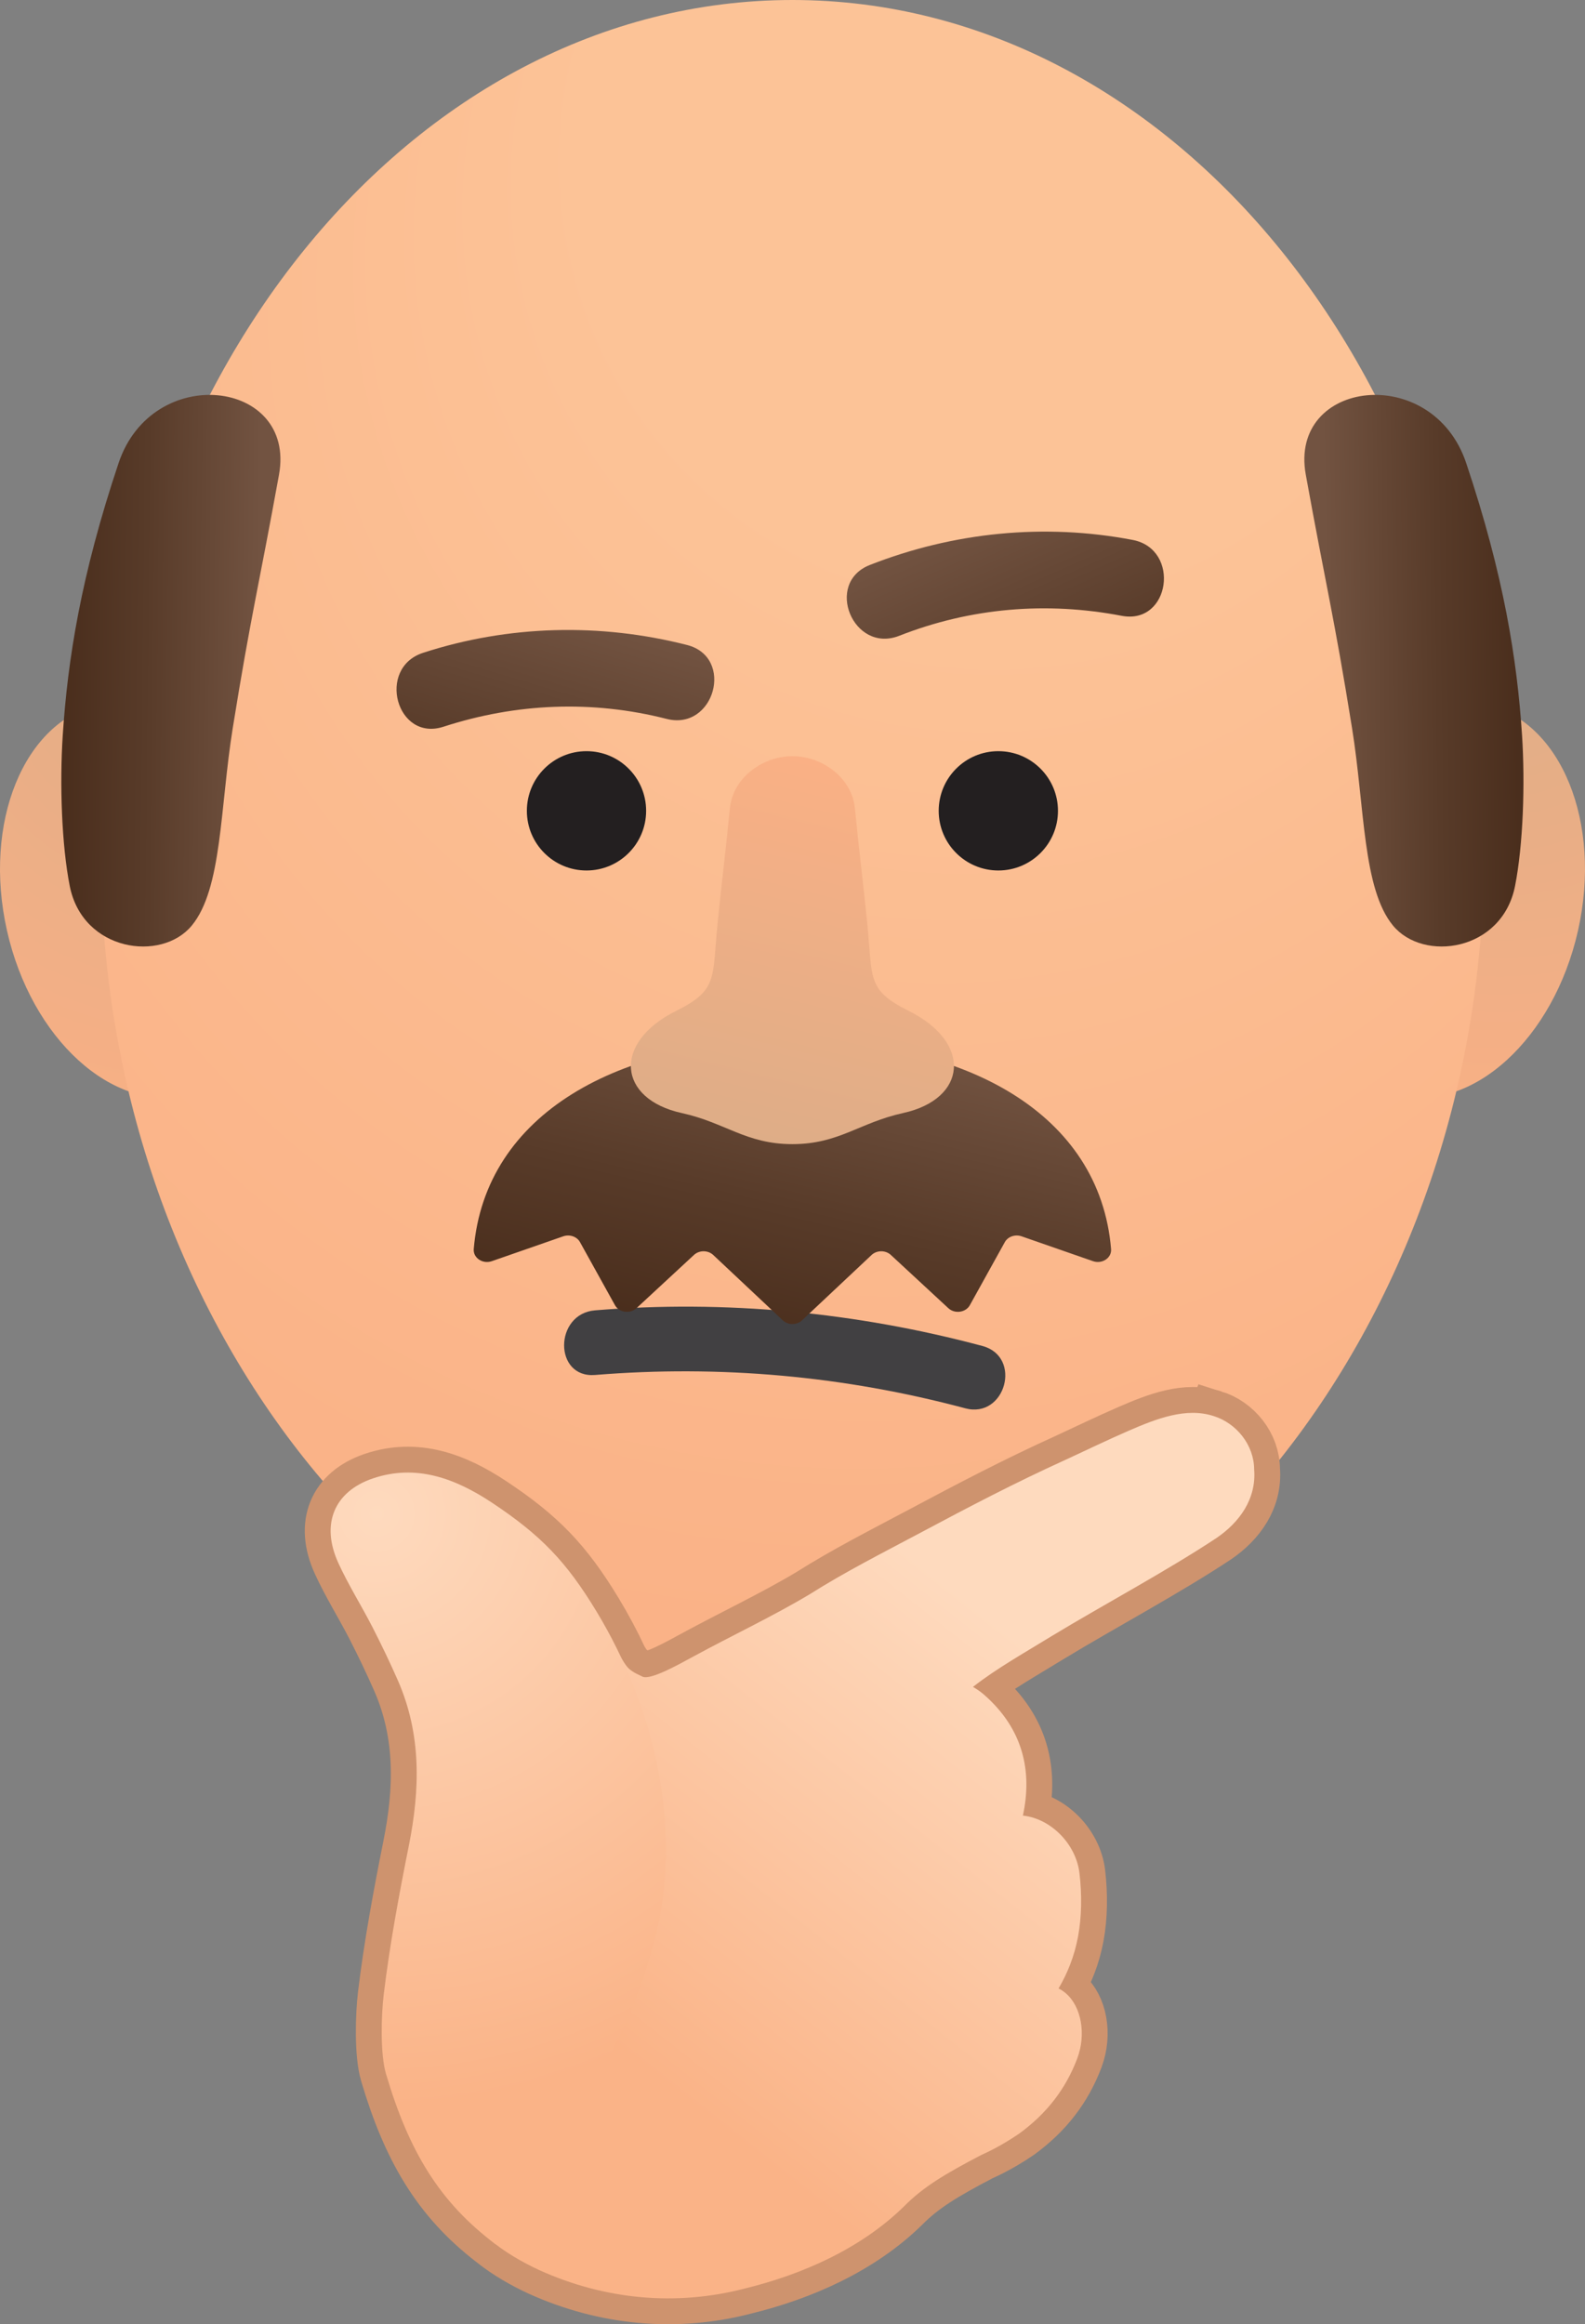 <?xml version="1.0" encoding="UTF-8"?>
<svg id="Layer_2" data-name="Layer 2" xmlns="http://www.w3.org/2000/svg" xmlns:xlink="http://www.w3.org/1999/xlink" viewBox="0 0 367.972 539.354">
  <rect x="0" y="0" width="367.972" height="539.354" fill="#808080" stroke="none"/>
  <defs>
    <style>
      .cls-1 {
        fill: url(#linear-gradient-2);
      }

      .cls-2 {
        fill: #231f20;
      }

      .cls-3 {
        fill: url(#linear-gradient-4);
      }

      .cls-4 {
        fill: url(#radial-gradient-5);
      }

      .cls-5 {
        fill: url(#radial-gradient);
      }

      .cls-6 {
        fill: url(#radial-gradient-3);
      }

      .cls-7 {
        fill: url(#linear-gradient-3);
      }

      .cls-8 {
        fill: url(#linear-gradient-5);
      }

      .cls-9 {
        fill: url(#radial-gradient-2);
      }

      .cls-10 {
        fill: url(#radial-gradient-4);
      }

      .cls-11 {
        fill: url(#linear-gradient-7);
      }

      .cls-12 {
        fill: url(#linear-gradient-6);
      }

      .cls-13 {
        fill: none;
        stroke: #ce936e;
        stroke-miterlimit: 10;
        stroke-width: 12px;
      }

      .cls-14 {
        fill: url(#linear-gradient);
      }

      .cls-15 {
        fill: #414042;
      }
    </style>
    <radialGradient id="radial-gradient" cx="348.243" cy="149.708" fx="348.243" fy="149.708" r="116.38" gradientTransform="translate(464.763 -163.67) rotate(77.281)" gradientUnits="userSpaceOnUse">
      <stop offset="0" stop-color="#dead87"/>
      <stop offset="1" stop-color="#fab085"/>
    </radialGradient>
    <radialGradient id="radial-gradient-2" cx="-346.299" cy="146.48" fx="-346.299" fy="146.48" r="124.643" gradientTransform="translate(-243.694 -67.757) rotate(-167.281) scale(1 -1)" gradientUnits="userSpaceOnUse">
      <stop offset="0" stop-color="#dead87"/>
      <stop offset="1" stop-color="#fab085"/>
    </radialGradient>
    <radialGradient id="radial-gradient-3" cx="187.341" cy="143.696" fx="262.442" fy="-30.009" r="266.133" gradientUnits="userSpaceOnUse">
      <stop offset=".071" stop-color="#fcc397"/>
      <stop offset=".372" stop-color="#fcc397"/>
      <stop offset="1" stop-color="#fab085"/>
    </radialGradient>
    <radialGradient id="radial-gradient-4" cx="200.629" cy="107.463" fx="250.439" fy="-28.018" r="144.347" gradientUnits="userSpaceOnUse">
      <stop offset="0" stop-color="#fff" stop-opacity=".9"/>
      <stop offset=".72" stop-color="#fff" stop-opacity="0"/>
    </radialGradient>
    <linearGradient id="linear-gradient" x1="133.885" y1="142.404" x2="112.657" y2="213.053" gradientUnits="userSpaceOnUse">
      <stop offset="0" stop-color="#725341"/>
      <stop offset=".523" stop-color="#583b29"/>
      <stop offset="1" stop-color="#462a19"/>
    </linearGradient>
    <linearGradient id="linear-gradient-2" x1="-410.195" y1="98.217" x2="-431.423" y2="168.867" gradientTransform="translate(-192.769 74.227) rotate(172.862) scale(1 -1)" xlink:href="#linear-gradient"/>
    <linearGradient id="linear-gradient-3" x1="-228.575" y1="104.397" x2="-196.152" y2="104.397" gradientTransform="translate(-291.476 25.961) rotate(179.487) scale(1.544 -1.271) skewX(.935)" xlink:href="#linear-gradient"/>
    <linearGradient id="linear-gradient-4" x1="370.999" y1="97.871" x2="403.422" y2="97.871" gradientTransform="translate(-266.415 25.961) rotate(.513) scale(1.544 1.271) skewX(.935)" xlink:href="#linear-gradient"/>
    <linearGradient id="linear-gradient-5" x1="195.984" y1="238.474" x2="176.329" y2="321.025" xlink:href="#linear-gradient"/>
    <linearGradient id="linear-gradient-6" x1="179.532" y1="265.358" x2="200.751" y2="179.16" gradientUnits="userSpaceOnUse">
      <stop offset="0" stop-color="#dead87"/>
      <stop offset="1" stop-color="#fab085"/>
    </linearGradient>
    <linearGradient id="linear-gradient-7" x1="37.569" y1="-488.444" x2="-81.909" y2="-432.096" gradientTransform="translate(420.476 834.384) rotate(-26.461)" gradientUnits="userSpaceOnUse">
      <stop offset="0" stop-color="#fedabe"/>
      <stop offset="1" stop-color="#fab387"/>
    </linearGradient>
    <radialGradient id="radial-gradient-5" cx="-2575.866" cy="-485.625" fx="-2575.866" fy="-485.625" r="137.738" gradientTransform="translate(2626.215 -301.162) rotate(-25.088)" gradientUnits="userSpaceOnUse">
      <stop offset="0" stop-color="#fedabe"/>
      <stop offset="1" stop-color="#fab387"/>
    </radialGradient>
  </defs>
  <g id="Bitmojis">
    <g id="Wealth_Front_Neutral">
      <ellipse class="cls-5" cx="334.746" cy="208.843" rx="46.508" ry="32.394" transform="translate(57.326 489.394) rotate(-77.281)"/>
      <ellipse class="cls-9" cx="33.226" cy="208.843" rx="32.394" ry="46.508" transform="translate(-45.166 12.44) rotate(-12.719)"/>
      <path class="cls-6" d="M344.481,198.657c0,109.715-75.586,200.35-160.514,200.35S23.452,308.373,23.452,198.657,95.316,0,183.966,0s160.514,88.942,160.514,198.657Z"/>
      <path class="cls-10" d="M344.481,198.657c0,109.715-75.586,200.35-160.514,200.35S23.452,308.373,23.452,198.657,95.316,0,183.966,0s160.514,88.942,160.514,198.657Z"/>
      <circle class="cls-2" cx="136.16" cy="188.159" r="13.844"/>
      <circle class="cls-2" cx="231.772" cy="188.159" r="13.844"/>
      <path class="cls-14" d="M102.955,168.642c16.912-5.489,34.565-6.213,51.815-1.816,11.098,2.829,15.832-14.322,4.729-17.153-20.191-5.147-41.433-4.623-61.273,1.816-10.843,3.519-6.204,20.701,4.729,17.153h0Z"/>
      <path class="cls-1" d="M260.402,142.902c-17.463-3.344-35.069-1.87-51.639,4.637-10.66,4.186-17.489-12.244-6.824-16.432,19.395-7.616,40.538-9.736,61.024-5.812,11.196,2.144,8.728,19.769-2.561,17.607h0Z"/>
      <path class="cls-7" d="M54.036,168.942c-2.98,18.56-2.453,37.286-9.512,45.843-7.059,8.557-25.335,6.004-28.335-9.192-1.862-9.431-2.368-23.587-1.618-35.022,1.142-17.425,4.195-36.963,12.957-63.106,7.853-23.433,41.243-19.422,37.245,2.684-4.577,25.309-6.543,32.676-10.736,58.793Z"/>
      <path class="cls-3" d="M313.886,168.942c2.98,18.56,2.453,37.286,9.512,45.843,7.059,8.557,25.335,6.004,28.335-9.192,1.862-9.431,2.368-23.587,1.618-35.022-1.142-17.425-4.195-36.963-12.957-63.106-7.853-23.433-41.243-19.422-37.245,2.684,4.577,25.309,6.543,32.676,10.736,58.793Z"/>
      <path class="cls-15" d="M228.073,312.342c-29.275-7.829-59.702-10.738-89.913-8.271-9.554.78-9.638,15.787,0,15,28.968-2.366,57.85.226,85.926,7.735,9.336,2.497,13.319-11.969,3.988-14.464h0Z"/>
      <path class="cls-8" d="M183.966,241.465c-40.252,0-71.344,16.903-73.982,48.388-.171,2.037,2.065,3.551,4.199,2.809l16.579-5.767c1.49-.518,3.178.065,3.887,1.344l8.126,14.645c.947,1.707,3.507,2.061,4.989.689l13.357-12.364c1.22-1.129,3.25-1.123,4.461.015l16.145,15.168c1.217,1.143,3.26,1.143,4.477,0l16.145-15.168c1.211-1.137,3.241-1.144,4.461-.015l13.357,12.364c1.482,1.372,4.041,1.019,4.989-.689l8.126-14.645c.71-1.279,2.397-1.862,3.887-1.344l16.58,5.767c2.134.742,4.37-.772,4.199-2.809-2.638-31.485-33.73-48.388-73.982-48.388Z"/>
      <path class="cls-12" d="M209.632,258.296c-10.113,2.22-14.897,7.21-25.669,7.21s-15.556-4.99-25.669-7.21c-14.86-3.25-16.176-16.33-1.342-23.7,9.835-4.9,8.354-7.53,9.657-20.48.987-9.88,1.671-14.75,2.848-26.59.418-4.2,3.139-8.14,7.645-10.4,1.936-.97,4.24-1.65,6.86-1.65s4.924.68,6.873,1.65c4.493,2.26,7.215,6.2,7.632,10.4,1.177,11.84,1.873,16.71,2.861,26.59,1.291,12.95-.19,15.58,9.657,20.48,14.821,7.37,13.518,20.45-1.354,23.7Z"/>
    </g>
    <g id="Hand4_Think">
      <path class="cls-13" d="M281.744,328.605c-6.398-2.088-13.294.628-19.695,3.4-4.782,2.077-9.885,4.536-14.679,6.754-11.694,5.31-22.269,10.841-33.813,16.997-8.836,4.702-17.319,8.982-25.626,14.232-8.616,5.146-17.918,9.497-27.064,14.477-3.53,1.922-9.853,5.451-11.689,4.616-3.204-1.456-3.497-2.009-4.795-4.078-1.767-3.792-3.735-7.479-5.883-11.026-7.034-11.617-12.945-17.738-24.266-25.252-8.538-5.668-17.645-9.041-27.661-5.648-8.997,3.048-12.155,10.603-8.027,19.628,2.331,5.097,5.348,9.876,7.914,14.871,2.076,4.043,4.044,8.15,5.876,12.309,5.568,12.643,5.167,25.461,2.568,38.468-2.282,11.422-4.422,22.911-5.822,34.501-.566,4.686-.847,13.771.533,18.427,5.121,17.285,11.986,29.196,24.741,38.96,3.422,2.757,7.423,4.973,10.817,6.542,15.112,6.846,31.688,8.467,47.768,4.275,13.321-3.252,26.974-9.262,36.986-19.104,4.327-4.367,9.276-7.381,17.834-11.848,1.79-.799,3.534-1.702,5.231-2.695.022-.011.042-.021.064-.033.008-.004.009-.009.017-.013,1.199-.704,2.376-1.449,3.528-2.237,6.458-4.713,10.831-10.402,13.493-17.453,2.112-5.596.96-12.009-2.631-15.098-.604-.52-1.167-.893-1.711-1.135,2.094-3.566,3.683-7.514,4.526-12.047.865-4.648.909-9.77.331-14.71-.785-6.72-6.564-12.6-13.009-13.352-.043-.005-.091.003-.134,0,.009-.044.022-.085.031-.129,2.175-10.165.05-20.016-9.075-27.964-.778-.677-1.642-1.26-2.539-1.785,5.554-4.342,12.332-8.128,18.272-11.789,11.734-7.117,26.682-15.093,38.283-22.775,5.309-3.619,9.275-9.056,8.725-15.899-.033-5.707-4.135-10.75-9.418-12.388Z"/>
      <path class="cls-11" d="M281.744,328.605c-6.398-2.088-13.294.628-19.695,3.4-4.782,2.077-9.885,4.536-14.679,6.754-11.694,5.31-22.269,10.841-33.813,16.997-8.836,4.702-17.319,8.982-25.626,14.232-8.616,5.146-17.918,9.497-27.064,14.477-3.53,1.922-9.853,5.451-11.689,4.616-4.357-1.981-3.323-2.279-6.768-7.012l-.287,2.084c-5.064.399-2.495,8.665-4.508,14.71-.798,2.779-1.592,5.495-2.411,8.353-8.354,28.985-19.139,66.24-27.554,95.46-.541,1.955-.982,3.358-1.063,5.149.448,8.776,11.029,15.465,18.586,18.96,15.112,6.846,31.688,8.467,47.768,4.275,13.321-3.252,26.974-9.262,36.986-19.104,4.327-4.367,9.276-7.381,17.834-11.848,1.79-.799,3.534-1.702,5.231-2.695.022-.011.042-.021.064-.033.008-.004.009-.009.017-.013,1.199-.704,2.376-1.449,3.528-2.237,6.458-4.713,10.831-10.402,13.493-17.453,2.112-5.596.96-12.009-2.631-15.098-.604-.52-1.167-.893-1.711-1.135,2.094-3.566,3.683-7.514,4.526-12.047.865-4.648.909-9.77.331-14.71-.785-6.72-6.564-12.6-13.009-13.352-.043-.005-.091.003-.134,0,.009-.044.022-.085.031-.129,2.175-10.165.05-20.016-9.075-27.964-.778-.677-1.642-1.26-2.539-1.785,5.554-4.342,12.332-8.128,18.272-11.789,11.734-7.117,26.682-15.093,38.283-22.775,5.309-3.619,9.275-9.056,8.725-15.899-.033-5.707-4.135-10.75-9.418-12.388Z"/>
      <path class="cls-4" d="M146.815,465.8c2.029-4.967,3.679-10.079,5.066-15.26,6.788-25.348.394-53.814-13.381-76.565-7.034-11.617-12.945-17.738-24.265-25.253-8.538-5.668-17.645-9.041-27.661-5.648-8.997,3.048-12.155,10.603-8.027,19.628,2.331,5.097,5.348,9.875,7.914,14.871,2.076,4.043,4.044,8.15,5.876,12.309,5.568,12.643,5.167,25.461,2.568,38.468-2.282,11.422-4.423,22.911-5.822,34.501-.566,4.686-.847,13.771.533,18.427,5.241,17.689,12.29,29.756,25.628,39.648,0,0,10.343-13.551,12.57-17.786,7.057-13.421,15.852-29.632,19.002-37.342Z"/>
    </g>
  </g>
</svg>